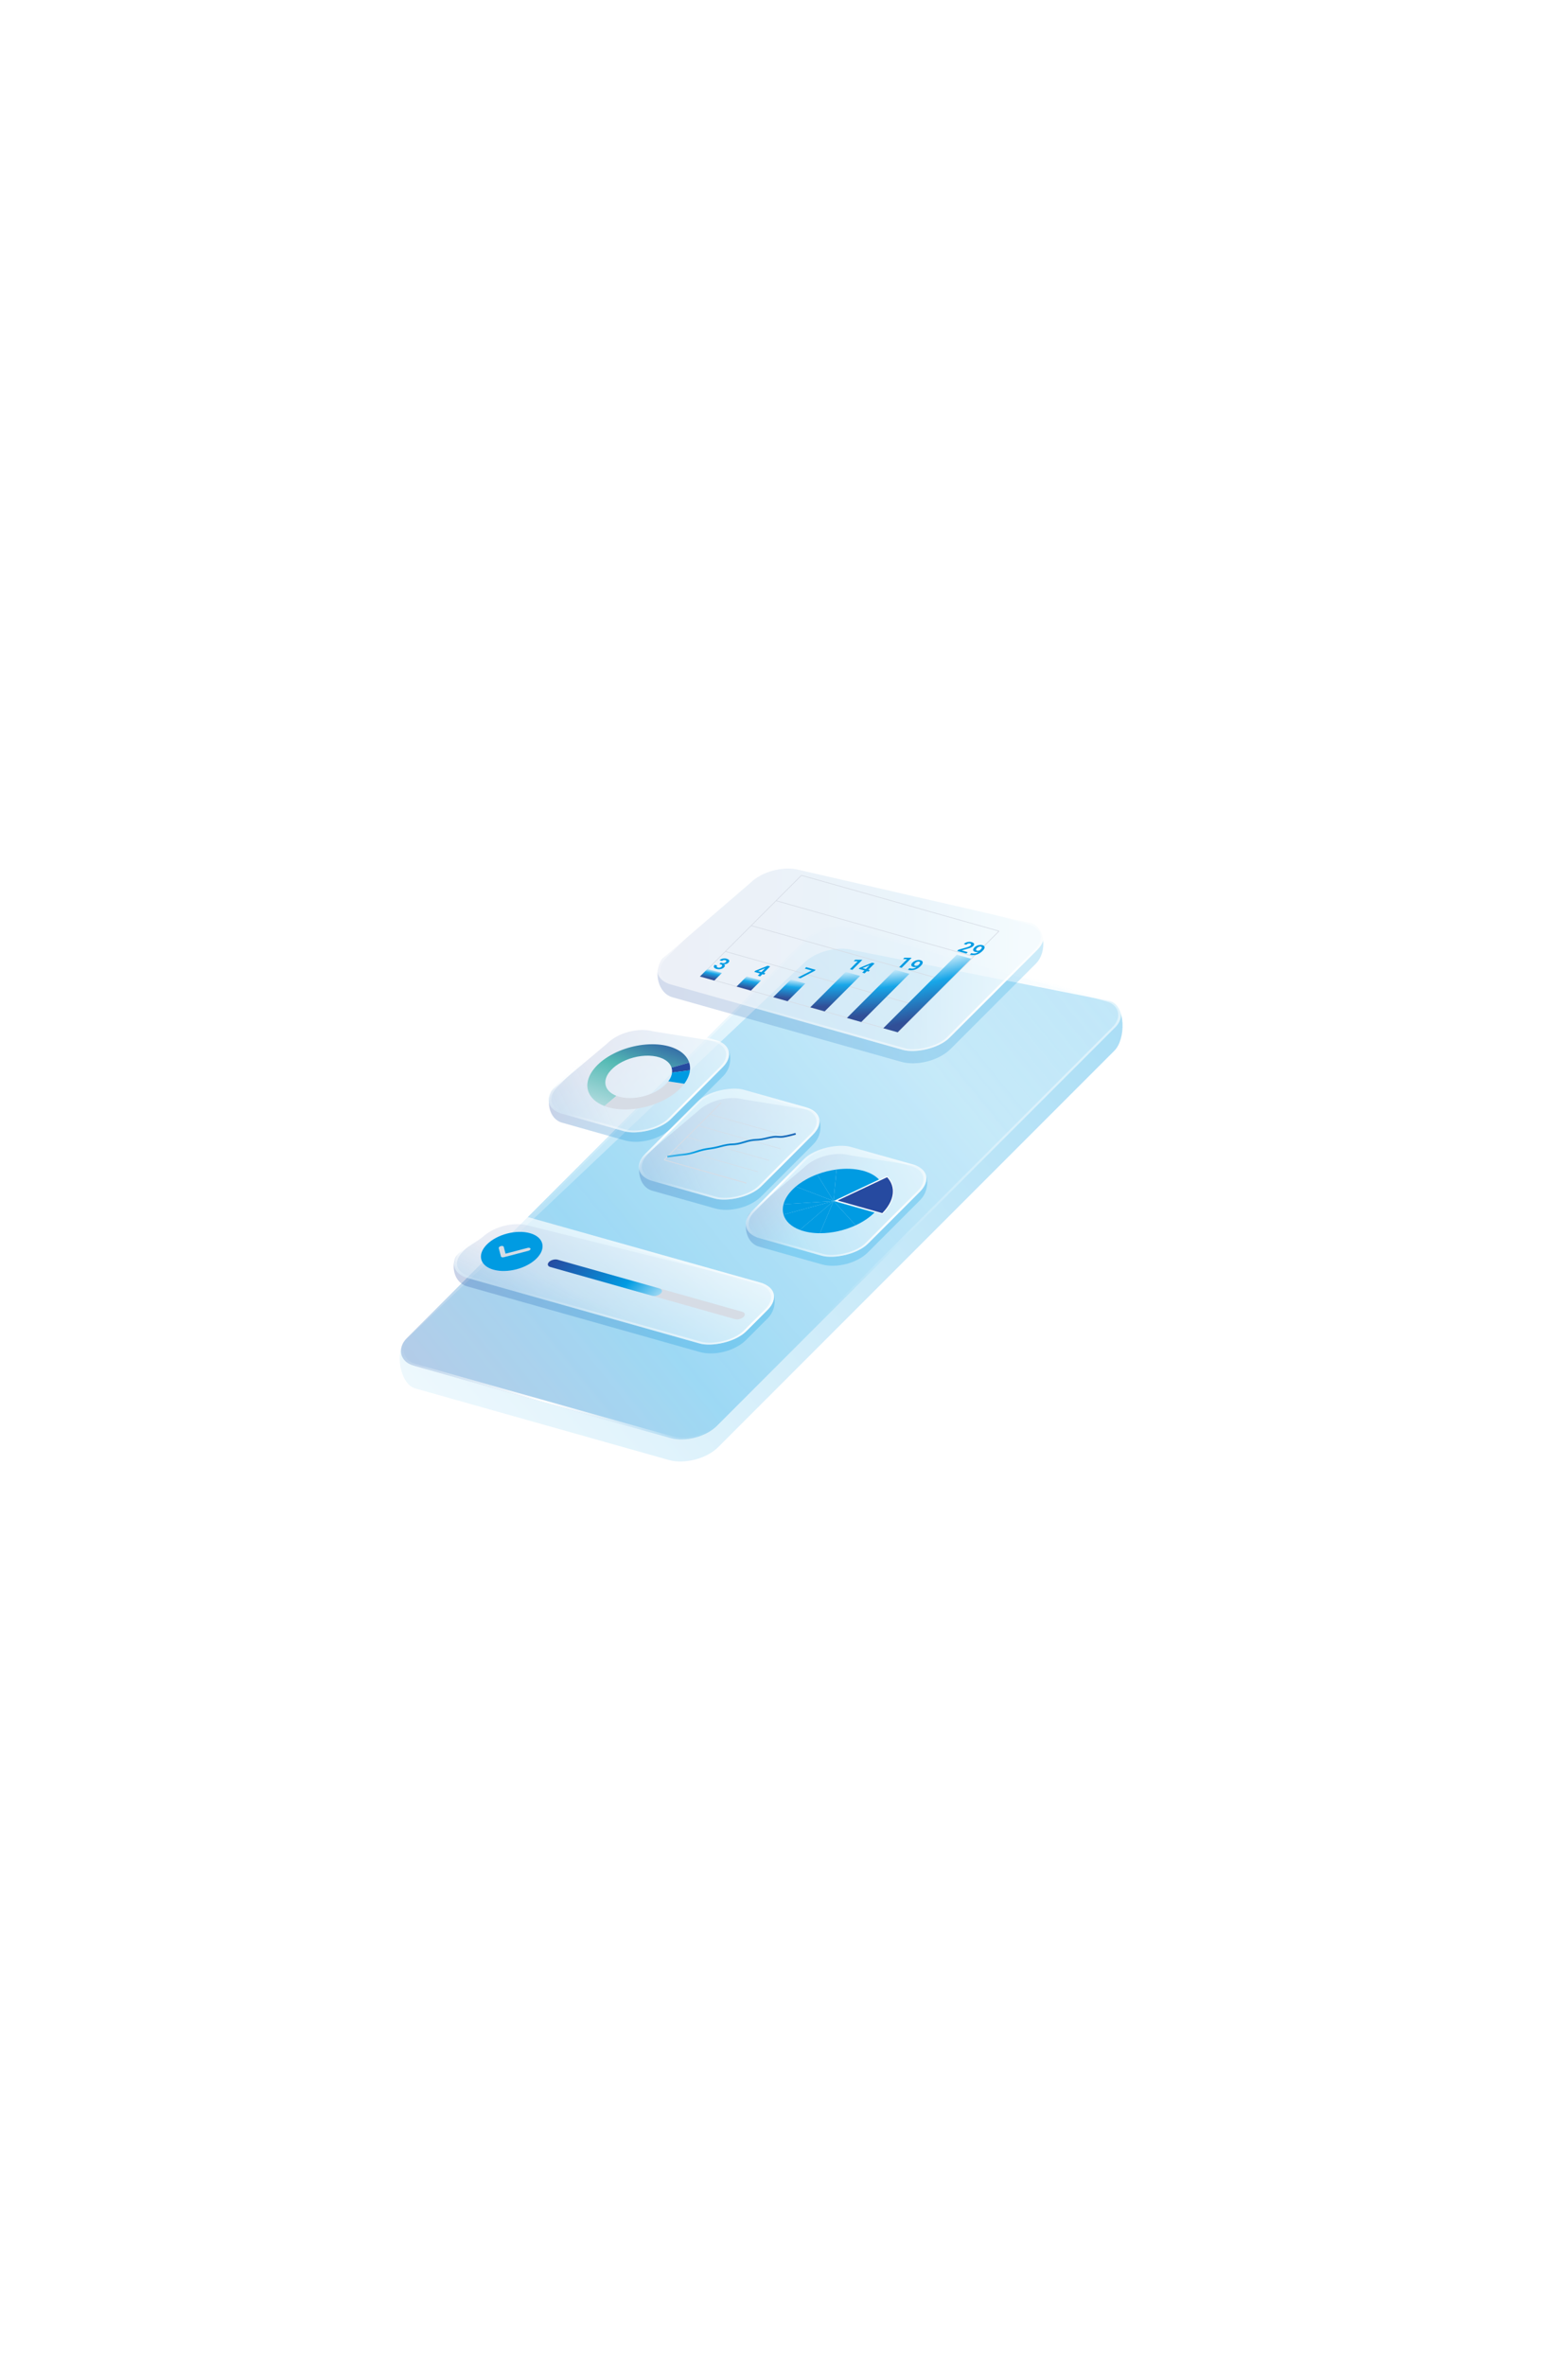 <svg width="500" height="754" viewBox="0 0 1349 754" fill="none" xmlns="http://www.w3.org/2000/svg">
<g filter="url(#filter0_b_347_78)">
<rect width="277.56" height="532.915" rx="23.948" transform="matrix(0.962 0.271 -0.707 0.707 709.611 150.759)" fill="white" fill-opacity="0.7"/>
<rect x="0.268" y="1.025" width="275.464" height="530.819" rx="22.9" transform="matrix(0.962 0.271 -0.707 0.707 710.346 150.987)" stroke="url(#paint0_radial_347_78)" stroke-width="2.095"/>
<rect x="0.268" y="1.025" width="275.464" height="530.819" rx="22.9" transform="matrix(0.962 0.271 -0.707 0.707 710.346 150.987)" stroke="url(#paint1_radial_347_78)" stroke-width="2.095"/>
</g>
<g filter="url(#filter1_b_347_78)">
<path d="M691.598 187.918C701.546 177.97 720.587 173.001 734.127 176.82L955.112 220.679C968.652 224.498 968.685 253.311 958.737 263.259L617.934 604.062C607.986 614.01 588.945 618.978 575.405 615.16L357.3 553.648C343.759 549.829 339.395 521.545 349.343 511.597L691.598 187.918Z" fill="url(#paint2_linear_347_78)" fill-opacity="0.4"/>
</g>
<g filter="url(#filter2_b_347_78)">
<rect width="277.56" height="532.915" rx="23.948" transform="matrix(0.962 0.271 -0.707 0.707 709.611 150.759)" fill="url(#paint3_linear_347_78)" fill-opacity="0.4"/>
<rect x="0.268" y="1.025" width="275.464" height="530.819" rx="22.9" transform="matrix(0.962 0.271 -0.707 0.707 710.346 150.986)" stroke="url(#paint4_radial_347_78)" stroke-width="2.095"/>
<rect x="0.268" y="1.025" width="275.464" height="530.819" rx="22.9" transform="matrix(0.962 0.271 -0.707 0.707 710.346 150.986)" stroke="url(#paint5_radial_347_78)" stroke-width="2.095"/>
</g>
<g filter="url(#filter3_b_347_78)">
<path d="M656.829 463.765C667.932 466.725 669.867 483.963 660.606 493.224L641.806 512.025C632.545 521.286 614.819 525.911 602.214 522.356L402.093 465.916C391.407 462.902 388.553 450.95 391.315 442.42C392.265 439.488 394.652 437.351 397.218 435.642L412.859 425.229C414.175 424.352 415.382 423.325 416.587 422.3C426.201 414.126 442.579 410.237 454.43 413.579L656.829 463.765Z" fill="url(#paint6_linear_347_78)"/>
</g>
<g filter="url(#filter4_b_347_78)">
<rect width="74.016" height="255.355" rx="23.948" transform="matrix(-0.707 0.707 -0.962 -0.271 677.301 469.151)" fill="url(#paint7_linear_347_78)" fill-opacity="0.8"/>
<rect x="-1.749" y="0.456" width="71.921" height="253.26" rx="22.9" transform="matrix(-0.707 0.707 -0.962 -0.271 674.754 470.968)" stroke="url(#paint8_radial_347_78)" stroke-width="2.095"/>
<rect x="-1.749" y="0.456" width="71.921" height="253.26" rx="22.9" transform="matrix(-0.707 0.707 -0.962 -0.271 674.754 470.968)" stroke="url(#paint9_radial_347_78)" stroke-width="2.095"/>
</g>
<path d="M424.57 451.552C436.372 454.88 452.97 450.549 461.642 441.878C470.313 433.206 467.775 423.478 455.972 420.149C444.169 416.821 427.571 421.152 418.9 429.823C410.228 438.495 412.767 448.223 424.57 451.552Z" fill="#009BE2"/>
<path d="M638.6 487.759L479.742 442.956C477.381 442.291 474.062 443.157 472.327 444.891C470.593 446.626 471.101 448.571 473.461 449.237L632.32 494.04C634.68 494.705 638 493.839 639.734 492.105C641.469 490.371 640.961 488.425 638.6 487.759Z" fill="#D6DCE5"/>
<path d="M567.363 467.668L479.742 442.956C477.381 442.291 474.062 443.157 472.327 444.891C470.593 446.626 471.101 448.571 473.461 449.237L561.083 473.949C563.443 474.614 566.763 473.748 568.497 472.014C570.232 470.28 569.724 468.334 567.363 467.668Z" fill="url(#paint10_linear_347_78)"/>
<path d="M453.92 432.8L434.911 437.76L433.39 431.93C433.209 431.239 432.107 430.928 430.927 431.236C429.747 431.543 428.937 432.353 429.118 433.045L430.966 440.127C431.146 440.818 432.249 441.129 433.428 440.821L454.573 435.304C455.753 434.996 456.563 434.186 456.382 433.494C456.202 432.803 455.099 432.492 453.92 432.8Z" fill="#D6DCE5"/>
<g filter="url(#filter5_b_347_78)">
<path d="M887.035 153.667C899.268 156.858 901.187 178.403 891.239 188.351L817.879 261.711C807.931 271.659 788.89 276.628 775.35 272.809L578.616 217.324C565.789 213.707 562.425 195.614 568.887 185.579C569.601 184.47 570.559 183.549 571.559 182.689L645.472 119.037C655.42 109.089 674.46 104.121 688 107.939L887.035 153.667Z" fill="url(#paint11_linear_347_78)" fill-opacity="0.8"/>
</g>
<g filter="url(#filter6_b_347_78)">
<rect width="154.693" height="255.355" rx="23.948" transform="matrix(-0.707 0.707 -0.962 -0.271 909.252 159.702)" fill="url(#paint12_linear_347_78)" fill-opacity="0.8"/>
<rect x="-1.749" y="0.456" width="152.598" height="253.26" rx="22.9" transform="matrix(-0.707 0.707 -0.962 -0.271 906.705 161.519)" stroke="url(#paint13_radial_347_78)" stroke-width="2.095"/>
<rect x="-1.749" y="0.456" width="152.598" height="253.26" rx="22.9" transform="matrix(-0.707 0.707 -0.962 -0.271 906.705 161.519)" stroke="url(#paint14_radial_347_78)" stroke-width="2.095"/>
</g>
<path d="M689.485 112.483L602.242 199.726" stroke="#D6DCE5" stroke-width="0.566"/>
<path d="M859.51 160.435L772.267 247.678" stroke="#D6DCE5" stroke-width="0.566"/>
<path d="M624.053 177.915L794.078 225.867" stroke="#D6DCE5" stroke-width="0.566"/>
<path d="M646.26 155.708L816.286 203.66" stroke="#D6DCE5" stroke-width="0.566"/>
<path d="M667.674 134.294L837.7 182.246" stroke="#D6DCE5" stroke-width="0.566"/>
<path d="M689.485 112.483L859.511 160.435" stroke="#D6DCE5" stroke-width="0.566"/>
<path d="M602.639 199.329L772.664 247.281" stroke="#D6DCE5" stroke-width="0.566"/>
<path d="M741.876 185.182L733.311 193.746L731.195 193.15L737.947 186.398L734.464 186.288L735.719 185.032L741.636 185.114L741.876 185.182ZM748.411 194.012L747.191 195.232L738.815 192.87L739.666 191.906L750.3 187.588L751.985 188.063L747.894 189.82L742.095 192.23L748.411 194.012ZM752.456 188.196L743.915 196.737L741.799 196.14L750.34 187.599L752.456 188.196Z" fill="#009BE2"/>
<path d="M784.282 183.414L775.717 191.979L773.601 191.382L780.353 184.63L776.87 184.52L778.125 183.265L784.042 183.347L784.282 183.414ZM782.421 192.328L782.573 192.371C783.259 192.565 783.904 192.664 784.507 192.668C785.115 192.674 785.683 192.601 786.21 192.449C786.747 192.295 787.246 192.072 787.708 191.781C788.178 191.488 788.615 191.14 789.018 190.737L790.567 189.188C790.895 188.859 791.138 188.559 791.293 188.287C791.453 188.012 791.535 187.766 791.538 187.552C791.546 187.338 791.482 187.16 791.346 187.016C791.214 186.869 791.023 186.76 790.773 186.689C790.496 186.611 790.204 186.589 789.897 186.623C789.591 186.656 789.281 186.734 788.967 186.857C788.663 186.977 788.366 187.131 788.075 187.319C787.789 187.51 787.529 187.722 787.294 187.957C787.067 188.183 786.885 188.41 786.747 188.637C786.614 188.865 786.539 189.08 786.523 189.281C786.511 189.483 786.571 189.663 786.7 189.82C786.834 189.973 787.05 190.091 787.348 190.175C787.63 190.255 787.925 190.288 788.232 190.274C788.548 190.258 788.858 190.208 789.161 190.123C789.468 190.034 789.749 189.92 790.004 189.781C790.268 189.64 790.491 189.485 790.674 189.316L791.182 189.76C790.897 190.046 790.533 190.304 790.09 190.535C789.652 190.768 789.174 190.956 788.654 191.1C788.144 191.242 787.629 191.328 787.109 191.356C786.592 191.381 786.113 191.331 785.672 191.207C785.123 191.052 784.713 190.841 784.441 190.574C784.169 190.307 784.021 190.002 783.995 189.659C783.979 189.313 784.071 188.948 784.272 188.563C784.476 188.175 784.776 187.783 785.171 187.388C785.581 186.977 786.054 186.617 786.59 186.307C787.129 185.992 787.701 185.745 788.305 185.564C788.918 185.381 789.539 185.278 790.169 185.255C790.803 185.229 791.416 185.299 792.007 185.465C792.619 185.638 793.077 185.88 793.38 186.191C793.683 186.502 793.846 186.861 793.868 187.269C793.894 187.672 793.784 188.11 793.538 188.582C793.296 189.055 792.925 189.542 792.425 190.043L791.879 190.588C791.351 191.116 790.779 191.597 790.162 192.029C789.545 192.462 788.892 192.832 788.203 193.139C787.513 193.446 786.794 193.677 786.046 193.832C785.303 193.988 784.533 194.055 783.738 194.031C782.952 194.005 782.152 193.877 781.337 193.647L781.154 193.595L782.421 192.328Z" fill="#009BE2"/>
<path d="M832.582 178.491L831.362 179.711L823.489 177.491L824.533 176.446L831.308 174.514C832.03 174.297 832.627 174.099 833.098 173.921C833.57 173.743 833.951 173.57 834.242 173.401C834.543 173.23 834.783 173.055 834.963 172.875C835.225 172.613 835.39 172.366 835.458 172.135C835.529 171.899 835.498 171.692 835.362 171.514C835.232 171.336 834.992 171.198 834.64 171.099C834.252 170.99 833.852 170.962 833.443 171.017C833.042 171.07 832.655 171.191 832.28 171.381C831.911 171.573 831.578 171.818 831.281 172.115L829.165 171.518C829.669 171.013 830.288 170.599 831.022 170.275C831.76 169.946 832.552 169.741 833.399 169.659C834.245 169.577 835.078 169.651 835.898 169.882C836.697 170.107 837.275 170.396 837.633 170.748C837.995 171.095 838.142 171.488 838.073 171.925C838.005 172.362 837.724 172.827 837.232 173.319C836.958 173.593 836.627 173.846 836.238 174.077C835.85 174.308 835.413 174.524 834.927 174.723C834.451 174.919 833.928 175.108 833.359 175.288C832.789 175.468 832.18 175.645 831.529 175.817L827.408 177.032L832.582 178.491ZM835.623 179.371L835.774 179.414C836.461 179.607 837.106 179.707 837.708 179.711C838.317 179.717 838.884 179.644 839.412 179.492C839.948 179.338 840.448 179.115 840.909 178.824C841.38 178.53 841.817 178.182 842.22 177.78L843.768 176.231C844.097 175.902 844.339 175.602 844.495 175.33C844.655 175.054 844.736 174.809 844.739 174.594C844.748 174.381 844.684 174.203 844.548 174.059C844.416 173.911 844.225 173.802 843.974 173.732C843.698 173.654 843.406 173.632 843.099 173.665C842.792 173.699 842.482 173.777 842.169 173.899C841.865 174.019 841.567 174.174 841.276 174.362C840.99 174.552 840.73 174.765 840.496 174.999C840.269 175.226 840.086 175.453 839.948 175.68C839.816 175.908 839.741 176.123 839.724 176.324C839.713 176.526 839.772 176.706 839.902 176.863C840.035 177.016 840.251 177.134 840.549 177.218C840.832 177.298 841.126 177.331 841.433 177.317C841.75 177.301 842.059 177.25 842.363 177.166C842.67 177.077 842.951 176.963 843.206 176.824C843.47 176.683 843.693 176.528 843.876 176.359L844.384 176.803C844.098 177.088 843.734 177.347 843.291 177.578C842.854 177.811 842.376 177.999 841.856 178.143C841.346 178.285 840.83 178.37 840.31 178.399C839.794 178.424 839.315 178.374 838.873 178.25C838.325 178.095 837.915 177.884 837.643 177.617C837.371 177.35 837.222 177.044 837.197 176.701C837.181 176.356 837.273 175.991 837.473 175.606C837.678 175.217 837.977 174.826 838.372 174.431C838.783 174.02 839.256 173.66 839.791 173.349C840.331 173.035 840.902 172.788 841.506 172.607C842.119 172.424 842.741 172.321 843.371 172.298C844.005 172.271 844.618 172.341 845.208 172.508C845.821 172.681 846.278 172.923 846.581 173.234C846.884 173.545 847.047 173.904 847.07 174.311C847.096 174.715 846.986 175.153 846.739 175.625C846.498 176.098 846.127 176.585 845.626 177.086L845.081 177.631C844.553 178.159 843.98 178.64 843.363 179.072C842.746 179.505 842.093 179.875 841.404 180.182C840.715 180.489 839.996 180.72 839.247 180.875C838.504 181.031 837.735 181.097 836.94 181.074C836.154 181.047 835.353 180.92 834.539 180.69L834.355 180.638L835.623 179.371Z" fill="#009BE2"/>
<path d="M658.531 196.625L657.31 197.845L648.934 195.483L649.785 194.519L660.42 190.201L662.104 190.676L658.014 192.433L652.215 194.843L658.531 196.625ZM662.576 190.809L654.034 199.35L651.918 198.753L660.46 190.212L662.576 190.809Z" fill="#009BE2"/>
<path d="M620.123 187.498L621.312 187.834C621.733 187.952 622.132 187.997 622.509 187.968C622.895 187.937 623.249 187.846 623.569 187.696C623.899 187.543 624.19 187.342 624.44 187.091C624.686 186.845 624.838 186.615 624.896 186.4C624.957 186.182 624.911 185.989 624.759 185.82C624.616 185.649 624.353 185.51 623.969 185.402C623.661 185.315 623.331 185.28 622.98 185.296C622.635 185.314 622.301 185.385 621.978 185.51C621.665 185.632 621.393 185.808 621.162 186.039L619.046 185.442C619.508 184.981 620.077 184.623 620.755 184.368C621.443 184.11 622.171 183.962 622.94 183.923C623.709 183.885 624.445 183.964 625.148 184.162C625.914 184.379 626.491 184.662 626.878 185.011C627.275 185.359 627.453 185.758 627.412 186.207C627.377 186.659 627.094 187.15 626.562 187.682C626.307 187.937 625.971 188.167 625.552 188.375C625.142 188.58 624.678 188.74 624.16 188.855C623.652 188.968 623.109 189.023 622.532 189.02C621.963 189.015 621.389 188.931 620.809 188.767L619.284 188.337L620.123 187.498ZM618.926 188.695L619.753 187.868L621.278 188.298C621.933 188.483 622.443 188.699 622.809 188.948C623.184 189.194 623.426 189.463 623.537 189.755C623.652 190.043 623.651 190.341 623.534 190.649C623.422 190.958 623.214 191.266 622.909 191.571C622.51 191.97 622.053 192.297 621.538 192.553C621.026 192.805 620.48 192.986 619.897 193.098C619.32 193.211 618.73 193.255 618.127 193.23C617.528 193.202 616.943 193.107 616.374 192.946C615.879 192.807 615.446 192.622 615.075 192.392C614.714 192.16 614.446 191.892 614.273 191.587C614.104 191.279 614.063 190.941 614.15 190.574C614.24 190.204 614.489 189.815 614.896 189.409L617.012 190.005C616.777 190.24 616.645 190.471 616.616 190.698C616.591 190.927 616.665 191.133 616.836 191.317C617.017 191.498 617.282 191.638 617.634 191.738C618.022 191.847 618.406 191.89 618.784 191.867C619.172 191.841 619.536 191.753 619.877 191.603C620.222 191.45 620.529 191.238 620.799 190.968C621.119 190.647 621.297 190.364 621.331 190.118C621.366 189.872 621.276 189.659 621.061 189.478C620.851 189.298 620.536 189.149 620.116 189.031L618.926 188.695Z" fill="#009BE2"/>
<path d="M701.737 193.719L700.893 194.564L688.629 200.972L686.401 200.344L698.289 194.311L692.381 192.644L693.601 191.424L701.737 193.719Z" fill="#009BE2"/>
<rect width="12.853" height="89.451" transform="matrix(0.962 0.271 -0.707 0.707 823.163 180.688)" fill="url(#paint15_linear_347_78)"/>
<rect width="12.853" height="58.606" transform="matrix(0.962 0.271 -0.707 0.707 770.04 193.667)" fill="url(#paint16_linear_347_78)"/>
<rect width="12.853" height="43.183" transform="matrix(0.962 0.271 -0.707 0.707 727.634 195.435)" fill="url(#paint17_linear_347_78)"/>
<rect width="12.853" height="21.591" transform="matrix(0.962 0.271 -0.707 0.707 680.469 201.96)" fill="url(#paint18_linear_347_78)"/>
<rect width="12.853" height="12.338" transform="matrix(0.962 0.271 -0.707 0.707 642.425 199.365)" fill="url(#paint19_linear_347_78)"/>
<rect width="12.853" height="9.254" transform="matrix(0.962 0.271 -0.707 0.707 608.733 192.913)" fill="url(#paint20_linear_347_78)"/>
<g filter="url(#filter7_b_347_78)">
<path d="M788.272 362.278C799.375 365.608 800.894 382.416 791.634 391.677L746.664 436.646C737.404 445.907 719.678 450.532 707.073 446.977L652.988 431.724C641.292 428.425 639.37 412.56 643.884 404.672C644.563 403.485 645.578 402.544 646.624 401.663L691.902 363.549C701.163 354.289 718.889 349.663 731.494 353.218L788.272 362.278Z" fill="url(#paint21_linear_347_78)"/>
</g>
<g filter="url(#filter8_b_347_78)">
<rect width="111.024" height="103.622" rx="23.948" transform="matrix(-0.707 0.707 -0.962 -0.271 808.402 367.507)" fill="url(#paint22_linear_347_78)" fill-opacity="0.7"/>
<rect x="-1.749" y="0.456" width="108.928" height="101.527" rx="22.9" transform="matrix(-0.707 0.707 -0.962 -0.271 805.855 369.324)" stroke="url(#paint23_radial_347_78)" stroke-width="2.095"/>
<rect x="-1.749" y="0.456" width="108.928" height="101.527" rx="22.9" transform="matrix(-0.707 0.707 -0.962 -0.271 805.855 369.324)" stroke="url(#paint24_radial_347_78)" stroke-width="2.095"/>
</g>
<path d="M759.159 403.33C764.472 398.017 767.67 392.239 768.399 386.633C769.128 381.027 767.361 375.811 763.292 371.559L719.551 392.159L759.159 403.33Z" fill="#264AA0" stroke="white" stroke-width="0.747"/>
<path d="M756.213 373.981C752.778 370.358 747.595 367.654 741.186 366.143C734.777 364.632 727.369 364.366 719.706 365.374L717.144 392.481L756.213 373.981Z" fill="#009BE2"/>
<path d="M719.706 365.374C714.032 366.12 708.346 367.547 702.97 369.575L717.144 392.48L719.706 365.374Z" fill="#009BE2"/>
<path d="M702.97 369.575C695.945 372.225 689.651 375.823 684.682 380.031L717.144 392.481L702.97 369.575Z" fill="#009BE2"/>
<path d="M684.682 380.031C679.11 384.748 675.422 390.045 674.052 395.299L717.144 392.481L684.682 380.031Z" fill="#009BE2"/>
<path d="M674.052 395.298C673.25 398.374 673.259 401.376 674.078 404.178L717.144 392.481L674.052 395.298Z" fill="#009BE2"/>
<path d="M674.078 404.178C675.75 409.901 680.723 414.542 688.174 417.333L717.144 392.481L674.078 404.178Z" fill="#009BE2"/>
<path d="M688.174 417.333C693.135 419.191 699.031 420.167 705.416 420.187L717.144 392.48L688.174 417.333Z" fill="#009BE2"/>
<path d="M705.416 420.187C715.656 420.219 726.585 417.791 736.155 413.36L717.144 392.481L705.416 420.187Z" fill="#009BE2"/>
<path d="M736.155 413.36C742.572 410.389 748.132 406.63 752.351 402.41L717.144 392.481L736.155 413.36Z" fill="#009BE2"/>
<g filter="url(#filter9_b_347_78)">
<path d="M696.495 314.198C707.598 317.528 709.118 334.336 699.857 343.597L654.887 388.566C645.627 397.827 627.901 402.452 615.296 398.897L561.211 383.644C549.515 380.345 547.593 364.48 552.107 356.592C552.786 355.405 553.801 354.464 554.847 353.583L600.125 315.469C609.386 306.209 627.112 301.583 639.717 305.138L696.495 314.198Z" fill="url(#paint25_linear_347_78)"/>
</g>
<g filter="url(#filter10_b_347_78)">
<rect width="111.024" height="103.622" rx="23.948" transform="matrix(-0.707 0.707 -0.962 -0.271 716.407 318.367)" fill="url(#paint26_linear_347_78)" fill-opacity="0.7"/>
<rect x="-1.749" y="0.456" width="108.928" height="101.527" rx="22.9" transform="matrix(-0.707 0.707 -0.962 -0.271 713.86 320.184)" stroke="url(#paint27_radial_347_78)" stroke-width="2.095"/>
<rect x="-1.749" y="0.456" width="108.928" height="101.527" rx="22.9" transform="matrix(-0.707 0.707 -0.962 -0.271 713.86 320.184)" stroke="url(#paint28_radial_347_78)" stroke-width="2.095"/>
</g>
<path d="M571.387 357.146L642.147 377.102" stroke="#D6DCE5" stroke-width="0.747"/>
<path d="M581.157 347.376L651.916 367.333" stroke="#D6DCE5" stroke-width="0.399"/>
<path d="M590.926 337.607L661.686 357.563" stroke="#D6DCE5" stroke-width="0.399"/>
<path d="M600.87 327.662L671.63 347.619" stroke="#D6DCE5" stroke-width="0.399"/>
<path d="M610.64 317.893L681.399 337.849" stroke="#D6DCE5" stroke-width="0.399"/>
<path d="M620.416 308.069L571.393 357.092" stroke="#D6DCE5" stroke-width="0.747"/>
<path d="M574.176 354.357C574.176 354.357 579.918 353.563 583.746 353.034C587.574 352.504 589.096 352.632 593.316 351.711C597.536 350.789 600.549 349.426 604.847 348.426C609.146 347.426 610.668 347.554 614.809 346.711C618.951 345.868 621.571 344.897 625.556 344.211C629.541 343.525 630.671 344.045 634.734 343.28C638.797 342.516 641.81 341.153 645.873 340.388C649.936 339.624 651.144 340.065 655.051 339.457C658.957 338.849 661.656 337.8 665.405 337.35C669.155 336.899 669.971 337.732 673.799 337.203C677.627 336.674 684.546 334.703 684.546 334.703" stroke="url(#paint29_linear_347_78)" stroke-width="1.495"/>
<g filter="url(#filter11_b_347_78)">
<path d="M618.846 255.695C629.949 259.025 631.469 275.833 622.208 285.094L577.238 330.063C567.978 339.324 550.252 343.949 537.647 340.394L483.562 325.141C471.866 321.842 469.944 305.977 474.458 298.089C475.137 296.902 476.152 295.961 477.198 295.08L522.476 256.966C531.737 247.706 549.463 243.08 562.068 246.635L618.846 255.695Z" fill="url(#paint30_linear_347_78)"/>
</g>
<g filter="url(#filter12_b_347_78)">
<rect width="111.024" height="103.622" rx="23.948" transform="matrix(-0.707 0.707 -0.962 -0.271 638.624 260.55)" fill="url(#paint31_linear_347_78)" fill-opacity="0.7"/>
<rect x="-1.749" y="0.456" width="108.928" height="101.527" rx="22.9" transform="matrix(-0.707 0.707 -0.962 -0.271 636.077 262.367)" stroke="url(#paint32_radial_347_78)" stroke-width="2.095"/>
<rect x="-1.749" y="0.456" width="108.928" height="101.527" rx="22.9" transform="matrix(-0.707 0.707 -0.962 -0.271 636.077 262.367)" stroke="url(#paint33_radial_347_78)" stroke-width="2.095"/>
</g>
<path d="M592.965 273.543C591.685 269.527 588.772 266.032 584.47 263.348C580.167 260.665 574.599 258.87 568.228 258.114C561.856 257.358 554.866 257.662 547.837 259.001C540.809 260.34 533.945 262.675 527.817 265.812C521.688 268.949 516.472 272.798 512.601 277.039C508.731 281.279 506.318 285.788 505.563 290.193C504.808 294.597 505.732 298.768 508.26 302.36C510.788 305.952 514.846 308.861 520.096 310.845L530.39 302.058C526.977 300.768 524.339 298.877 522.696 296.543C521.053 294.208 520.452 291.496 520.943 288.634C521.433 285.771 523.002 282.84 525.518 280.084C528.034 277.328 531.424 274.826 535.408 272.787C539.391 270.748 543.853 269.23 548.421 268.359C552.99 267.489 557.534 267.292 561.675 267.783C565.816 268.274 569.436 269.441 572.232 271.185C575.029 272.929 576.922 275.201 577.754 277.812L592.965 273.543Z" fill="url(#paint34_linear_347_78)"/>
<path d="M520.088 310.842C525.102 312.737 531.068 313.738 537.533 313.769C543.999 313.8 550.795 312.859 557.403 311.018C564.012 309.178 570.261 306.486 575.674 303.147C581.087 299.808 585.522 295.911 588.643 291.75L574.945 289.646C572.916 292.351 570.033 294.884 566.515 297.054C562.996 299.225 558.935 300.974 554.639 302.171C550.343 303.367 545.926 303.978 541.724 303.959C537.521 303.939 533.643 303.288 530.384 302.056L520.088 310.842Z" fill="#D6DCE5"/>
<path d="M593.613 280.088C593.847 277.814 593.627 275.607 592.957 273.517L577.749 277.795C578.184 279.153 578.328 280.588 578.175 282.066L593.613 280.088Z" fill="#264AA0"/>
<path d="M588.709 291.662C591.552 287.846 593.222 283.899 593.614 280.075L578.176 282.058C577.921 284.543 576.835 287.109 574.987 289.589L588.709 291.662Z" fill="#009BE2"/>
<defs>
<filter id="filter0_b_347_78" x="319.018" y="130.905" width="671.497" height="491.878" filterUnits="userSpaceOnUse" color-interpolation-filters="sRGB">
<feFlood flood-opacity="0" result="BackgroundImageFix"/>
<feGaussianBlur in="BackgroundImageFix" stdDeviation="12.573"/>
<feComposite in2="SourceAlpha" operator="in" result="effect1_backgroundBlur_347_78"/>
<feBlend mode="normal" in="SourceGraphic" in2="effect1_backgroundBlur_347_78" result="shape"/>
</filter>
<filter id="filter1_b_347_78" x="318.773" y="150.388" width="672.158" height="491.204" filterUnits="userSpaceOnUse" color-interpolation-filters="sRGB">
<feFlood flood-opacity="0" result="BackgroundImageFix"/>
<feGaussianBlur in="BackgroundImageFix" stdDeviation="12.573"/>
<feComposite in2="SourceAlpha" operator="in" result="effect1_backgroundBlur_347_78"/>
<feBlend mode="normal" in="SourceGraphic" in2="effect1_backgroundBlur_347_78" result="shape"/>
</filter>
<filter id="filter2_b_347_78" x="319.018" y="130.904" width="671.497" height="491.878" filterUnits="userSpaceOnUse" color-interpolation-filters="sRGB">
<feFlood flood-opacity="0" result="BackgroundImageFix"/>
<feGaussianBlur in="BackgroundImageFix" stdDeviation="12.573"/>
<feComposite in2="SourceAlpha" operator="in" result="effect1_backgroundBlur_347_78"/>
<feBlend mode="normal" in="SourceGraphic" in2="effect1_backgroundBlur_347_78" result="shape"/>
</filter>
<filter id="filter3_b_347_78" x="365.182" y="387.236" width="326.467" height="161.463" filterUnits="userSpaceOnUse" color-interpolation-filters="sRGB">
<feFlood flood-opacity="0" result="BackgroundImageFix"/>
<feGaussianBlur in="BackgroundImageFix" stdDeviation="12.573"/>
<feComposite in2="SourceAlpha" operator="in" result="effect1_backgroundBlur_347_78"/>
<feBlend mode="normal" in="SourceGraphic" in2="effect1_backgroundBlur_347_78" result="shape"/>
</filter>
<filter id="filter4_b_347_78" x="365.431" y="379.983" width="325.635" height="161.36" filterUnits="userSpaceOnUse" color-interpolation-filters="sRGB">
<feFlood flood-opacity="0" result="BackgroundImageFix"/>
<feGaussianBlur in="BackgroundImageFix" stdDeviation="12.573"/>
<feComposite in2="SourceAlpha" operator="in" result="effect1_backgroundBlur_347_78"/>
<feBlend mode="normal" in="SourceGraphic" in2="effect1_backgroundBlur_347_78" result="shape"/>
</filter>
<filter id="filter5_b_347_78" x="540.541" y="81.507" width="382.217" height="217.734" filterUnits="userSpaceOnUse" color-interpolation-filters="sRGB">
<feFlood flood-opacity="0" result="BackgroundImageFix"/>
<feGaussianBlur in="BackgroundImageFix" stdDeviation="12.573"/>
<feComposite in2="SourceAlpha" operator="in" result="effect1_backgroundBlur_347_78"/>
<feBlend mode="normal" in="SourceGraphic" in2="effect1_backgroundBlur_347_78" result="shape"/>
</filter>
<filter id="filter6_b_347_78" x="540.334" y="70.534" width="382.683" height="218.407" filterUnits="userSpaceOnUse" color-interpolation-filters="sRGB">
<feFlood flood-opacity="0" result="BackgroundImageFix"/>
<feGaussianBlur in="BackgroundImageFix" stdDeviation="12.573"/>
<feComposite in2="SourceAlpha" operator="in" result="effect1_backgroundBlur_347_78"/>
<feBlend mode="normal" in="SourceGraphic" in2="effect1_backgroundBlur_347_78" result="shape"/>
</filter>
<filter id="filter7_b_347_78" x="616.492" y="326.875" width="206.352" height="146.445" filterUnits="userSpaceOnUse" color-interpolation-filters="sRGB">
<feFlood flood-opacity="0" result="BackgroundImageFix"/>
<feGaussianBlur in="BackgroundImageFix" stdDeviation="12.573"/>
<feComposite in2="SourceAlpha" operator="in" result="effect1_backgroundBlur_347_78"/>
<feBlend mode="normal" in="SourceGraphic" in2="effect1_backgroundBlur_347_78" result="shape"/>
</filter>
<filter id="filter8_b_347_78" x="616.399" y="319.525" width="205.768" height="146.342" filterUnits="userSpaceOnUse" color-interpolation-filters="sRGB">
<feFlood flood-opacity="0" result="BackgroundImageFix"/>
<feGaussianBlur in="BackgroundImageFix" stdDeviation="12.573"/>
<feComposite in2="SourceAlpha" operator="in" result="effect1_backgroundBlur_347_78"/>
<feBlend mode="normal" in="SourceGraphic" in2="effect1_backgroundBlur_347_78" result="shape"/>
</filter>
<filter id="filter9_b_347_78" x="524.715" y="278.795" width="206.352" height="146.445" filterUnits="userSpaceOnUse" color-interpolation-filters="sRGB">
<feFlood flood-opacity="0" result="BackgroundImageFix"/>
<feGaussianBlur in="BackgroundImageFix" stdDeviation="12.573"/>
<feComposite in2="SourceAlpha" operator="in" result="effect1_backgroundBlur_347_78"/>
<feBlend mode="normal" in="SourceGraphic" in2="effect1_backgroundBlur_347_78" result="shape"/>
</filter>
<filter id="filter10_b_347_78" x="524.404" y="270.385" width="205.768" height="146.342" filterUnits="userSpaceOnUse" color-interpolation-filters="sRGB">
<feFlood flood-opacity="0" result="BackgroundImageFix"/>
<feGaussianBlur in="BackgroundImageFix" stdDeviation="12.573"/>
<feComposite in2="SourceAlpha" operator="in" result="effect1_backgroundBlur_347_78"/>
<feBlend mode="normal" in="SourceGraphic" in2="effect1_backgroundBlur_347_78" result="shape"/>
</filter>
<filter id="filter11_b_347_78" x="447.066" y="220.292" width="206.352" height="146.445" filterUnits="userSpaceOnUse" color-interpolation-filters="sRGB">
<feFlood flood-opacity="0" result="BackgroundImageFix"/>
<feGaussianBlur in="BackgroundImageFix" stdDeviation="12.573"/>
<feComposite in2="SourceAlpha" operator="in" result="effect1_backgroundBlur_347_78"/>
<feBlend mode="normal" in="SourceGraphic" in2="effect1_backgroundBlur_347_78" result="shape"/>
</filter>
<filter id="filter12_b_347_78" x="446.621" y="212.568" width="205.768" height="146.342" filterUnits="userSpaceOnUse" color-interpolation-filters="sRGB">
<feFlood flood-opacity="0" result="BackgroundImageFix"/>
<feGaussianBlur in="BackgroundImageFix" stdDeviation="12.573"/>
<feComposite in2="SourceAlpha" operator="in" result="effect1_backgroundBlur_347_78"/>
<feBlend mode="normal" in="SourceGraphic" in2="effect1_backgroundBlur_347_78" result="shape"/>
</filter>
<radialGradient id="paint0_radial_347_78" cx="0" cy="0" r="1" gradientUnits="userSpaceOnUse" gradientTransform="translate(138.78 4.845) rotate(90) scale(462.667 240.972)">
<stop stop-color="white"/>
<stop offset="1" stop-color="white" stop-opacity="0"/>
</radialGradient>
<radialGradient id="paint1_radial_347_78" cx="0" cy="0" r="1" gradientUnits="userSpaceOnUse" gradientTransform="translate(138.78 532.915) rotate(-90) scale(266.457 138.78)">
<stop stop-color="white"/>
<stop offset="1" stop-color="white" stop-opacity="0"/>
</radialGradient>
<linearGradient id="paint2_linear_347_78" x1="228.37" y1="651.146" x2="1013.02" y2="10.257" gradientUnits="userSpaceOnUse">
<stop stop-color="#FAFDFF"/>
<stop offset="1" stop-color="#009BE2"/>
</linearGradient>
<linearGradient id="paint3_linear_347_78" x1="1.79077e-06" y1="680.576" x2="440.635" y2="-83.608" gradientUnits="userSpaceOnUse">
<stop stop-color="#28374D"/>
<stop offset="0" stop-color="#273E6C"/>
<stop offset="0.106" stop-color="#264AA0" stop-opacity="0.7"/>
<stop offset="0.339" stop-color="#009BE2" stop-opacity="0.7"/>
<stop offset="0.662" stop-color="#E4F7FF" stop-opacity="0.7"/>
<stop offset="1" stop-color="white"/>
</linearGradient>
<radialGradient id="paint4_radial_347_78" cx="0" cy="0" r="1" gradientUnits="userSpaceOnUse" gradientTransform="translate(138.78 4.845) rotate(90) scale(462.667 240.972)">
<stop stop-color="white"/>
<stop offset="1" stop-color="white" stop-opacity="0"/>
</radialGradient>
<radialGradient id="paint5_radial_347_78" cx="0" cy="0" r="1" gradientUnits="userSpaceOnUse" gradientTransform="translate(138.78 532.915) rotate(-90) scale(266.457 138.78)">
<stop stop-color="white"/>
<stop offset="1" stop-color="white" stop-opacity="0"/>
</radialGradient>
<linearGradient id="paint6_linear_347_78" x1="651.206" y1="502.625" x2="493.665" y2="345.084" gradientUnits="userSpaceOnUse">
<stop stop-color="#009BE2" stop-opacity="0.25"/>
<stop offset="1" stop-color="#264AA0" stop-opacity="0.25"/>
</linearGradient>
<linearGradient id="paint7_linear_347_78" x1="2.656" y1="30.332" x2="247.508" y2="82.103" gradientUnits="userSpaceOnUse">
<stop stop-color="white"/>
<stop offset="0.312" stop-color="white" stop-opacity="0.7"/>
<stop offset="1" stop-color="#17A6E8" stop-opacity="0.5"/>
</linearGradient>
<radialGradient id="paint8_radial_347_78" cx="0" cy="0" r="1" gradientUnits="userSpaceOnUse" gradientTransform="translate(37.008 2.321) rotate(90) scale(221.695 64.259)">
<stop stop-color="white"/>
<stop offset="1" stop-color="white" stop-opacity="0"/>
</radialGradient>
<radialGradient id="paint9_radial_347_78" cx="0" cy="0" r="1" gradientUnits="userSpaceOnUse" gradientTransform="translate(37.008 255.355) rotate(-90) scale(127.677 37.008)">
<stop stop-color="white"/>
<stop offset="1" stop-color="white" stop-opacity="0"/>
</radialGradient>
<linearGradient id="paint10_linear_347_78" x1="587.019" y1="477.238" x2="513.5" y2="403.719" gradientUnits="userSpaceOnUse">
<stop stop-color="white"/>
<stop offset="0.417" stop-color="#009BE2"/>
<stop offset="1" stop-color="#264AA0"/>
</linearGradient>
<linearGradient id="paint11_linear_347_78" x1="888.781" y1="136.259" x2="554.612" y2="132.762" gradientUnits="userSpaceOnUse">
<stop stop-color="#009BE2" stop-opacity="0.25"/>
<stop offset="1" stop-color="#264AA0" stop-opacity="0.25"/>
</linearGradient>
<linearGradient id="paint12_linear_347_78" x1="-31.225" y1="44.21" x2="133.295" y2="271.177" gradientUnits="userSpaceOnUse">
<stop stop-color="white"/>
<stop offset="0.332" stop-color="white" stop-opacity="0.7"/>
</linearGradient>
<radialGradient id="paint13_radial_347_78" cx="0" cy="0" r="1" gradientUnits="userSpaceOnUse" gradientTransform="translate(77.347 2.321) rotate(90) scale(221.695 134.302)">
<stop stop-color="white"/>
<stop offset="1" stop-color="white" stop-opacity="0"/>
</radialGradient>
<radialGradient id="paint14_radial_347_78" cx="0" cy="0" r="1" gradientUnits="userSpaceOnUse" gradientTransform="translate(77.347 255.355) rotate(-90) scale(127.677 77.347)">
<stop stop-color="white"/>
<stop offset="1" stop-color="white" stop-opacity="0"/>
</radialGradient>
<linearGradient id="paint15_linear_347_78" x1="1.968" y1="-12.858" x2="60.819" y2="48.911" gradientUnits="userSpaceOnUse">
<stop stop-color="white"/>
<stop offset="0.386" stop-color="#17A6E8"/>
<stop offset="0.849" stop-color="#314F97"/>
</linearGradient>
<linearGradient id="paint16_linear_347_78" x1="1.968" y1="-8.425" x2="36.648" y2="47.133" gradientUnits="userSpaceOnUse">
<stop stop-color="white"/>
<stop offset="0.386" stop-color="#17A6E8"/>
<stop offset="0.849" stop-color="#314F97"/>
</linearGradient>
<linearGradient id="paint17_linear_347_78" x1="1.968" y1="-6.208" x2="23.565" y2="40.747" gradientUnits="userSpaceOnUse">
<stop stop-color="white"/>
<stop offset="0.386" stop-color="#17A6E8"/>
<stop offset="0.849" stop-color="#314F97"/>
</linearGradient>
<linearGradient id="paint18_linear_347_78" x1="1.968" y1="-3.104" x2="8.181" y2="23.911" gradientUnits="userSpaceOnUse">
<stop stop-color="white"/>
<stop offset="0.386" stop-color="#17A6E8"/>
<stop offset="0.849" stop-color="#314F97"/>
</linearGradient>
<linearGradient id="paint19_linear_347_78" x1="1.968" y1="-1.774" x2="4.068" y2="14.204" gradientUnits="userSpaceOnUse">
<stop stop-color="white"/>
<stop offset="0.386" stop-color="#17A6E8"/>
<stop offset="0.849" stop-color="#314F97"/>
</linearGradient>
<linearGradient id="paint20_linear_347_78" x1="1.968" y1="-1.33" x2="3.158" y2="10.743" gradientUnits="userSpaceOnUse">
<stop stop-color="white"/>
<stop offset="0.386" stop-color="#17A6E8"/>
<stop offset="0.849" stop-color="#314F97"/>
</linearGradient>
<linearGradient id="paint21_linear_347_78" x1="769.149" y1="414.161" x2="705.22" y2="350.232" gradientUnits="userSpaceOnUse">
<stop offset="0.578" stop-color="#009BE2" stop-opacity="0.25"/>
<stop offset="1" stop-color="#264AA0" stop-opacity="0.25"/>
</linearGradient>
<linearGradient id="paint22_linear_347_78" x1="3.984" y1="12.309" x2="242.182" y2="198.474" gradientUnits="userSpaceOnUse">
<stop stop-color="white"/>
<stop offset="0.312" stop-color="white" stop-opacity="0.7"/>
<stop offset="1" stop-color="#17A6E8" stop-opacity="0.5"/>
</linearGradient>
<radialGradient id="paint23_radial_347_78" cx="0" cy="0" r="1" gradientUnits="userSpaceOnUse" gradientTransform="translate(55.512 0.942) rotate(90) scale(89.963 96.389)">
<stop stop-color="white"/>
<stop offset="1" stop-color="white" stop-opacity="0"/>
</radialGradient>
<radialGradient id="paint24_radial_347_78" cx="0" cy="0" r="1" gradientUnits="userSpaceOnUse" gradientTransform="translate(55.512 103.622) rotate(-90) scale(51.811 55.512)">
<stop stop-color="white"/>
<stop offset="1" stop-color="white" stop-opacity="0"/>
</radialGradient>
<linearGradient id="paint25_linear_347_78" x1="677.372" y1="366.081" x2="613.443" y2="302.152" gradientUnits="userSpaceOnUse">
<stop stop-color="#009BE2" stop-opacity="0.25"/>
<stop offset="1" stop-color="#264AA0" stop-opacity="0.25"/>
</linearGradient>
<linearGradient id="paint26_linear_347_78" x1="3.984" y1="12.309" x2="242.182" y2="198.474" gradientUnits="userSpaceOnUse">
<stop stop-color="white"/>
<stop offset="0.312" stop-color="white" stop-opacity="0.7"/>
<stop offset="1" stop-color="#17A6E8" stop-opacity="0.5"/>
</linearGradient>
<radialGradient id="paint27_radial_347_78" cx="0" cy="0" r="1" gradientUnits="userSpaceOnUse" gradientTransform="translate(55.512 0.942) rotate(90) scale(89.963 96.389)">
<stop stop-color="white"/>
<stop offset="1" stop-color="white" stop-opacity="0"/>
</radialGradient>
<radialGradient id="paint28_radial_347_78" cx="0" cy="0" r="1" gradientUnits="userSpaceOnUse" gradientTransform="translate(55.512 103.622) rotate(-90) scale(51.811 55.512)">
<stop stop-color="white"/>
<stop offset="1" stop-color="white" stop-opacity="0"/>
</radialGradient>
<linearGradient id="paint29_linear_347_78" x1="737.655" y1="306.323" x2="698.348" y2="425.191" gradientUnits="userSpaceOnUse">
<stop offset="0.208" stop-color="#264AA0"/>
<stop offset="0.668" stop-color="#009BE2"/>
<stop offset="1" stop-color="#D7E9F0"/>
</linearGradient>
<linearGradient id="paint30_linear_347_78" x1="599.723" y1="307.578" x2="535.794" y2="243.649" gradientUnits="userSpaceOnUse">
<stop stop-color="#009BE2" stop-opacity="0.25"/>
<stop offset="1" stop-color="#264AA0" stop-opacity="0.25"/>
</linearGradient>
<linearGradient id="paint31_linear_347_78" x1="3.984" y1="12.309" x2="242.182" y2="198.474" gradientUnits="userSpaceOnUse">
<stop stop-color="white"/>
<stop offset="0.312" stop-color="white" stop-opacity="0.7"/>
<stop offset="1" stop-color="#17A6E8" stop-opacity="0.5"/>
</linearGradient>
<radialGradient id="paint32_radial_347_78" cx="0" cy="0" r="1" gradientUnits="userSpaceOnUse" gradientTransform="translate(55.512 0.942) rotate(90) scale(89.963 96.389)">
<stop stop-color="white"/>
<stop offset="1" stop-color="white" stop-opacity="0"/>
</radialGradient>
<radialGradient id="paint33_radial_347_78" cx="0" cy="0" r="1" gradientUnits="userSpaceOnUse" gradientTransform="translate(55.512 103.622) rotate(-90) scale(51.811 55.512)">
<stop stop-color="white"/>
<stop offset="1" stop-color="white" stop-opacity="0"/>
</radialGradient>
<linearGradient id="paint34_linear_347_78" x1="675.399" y1="230.406" x2="620.833" y2="387.817" gradientUnits="userSpaceOnUse">
<stop offset="0.276" stop-color="#264AA0"/>
<stop offset="0.533" stop-color="#54BAB4"/>
<stop offset="0.867" stop-color="#D7E9F0"/>
<stop offset="0.993" stop-color="white"/>
</linearGradient>
</defs>
</svg>
